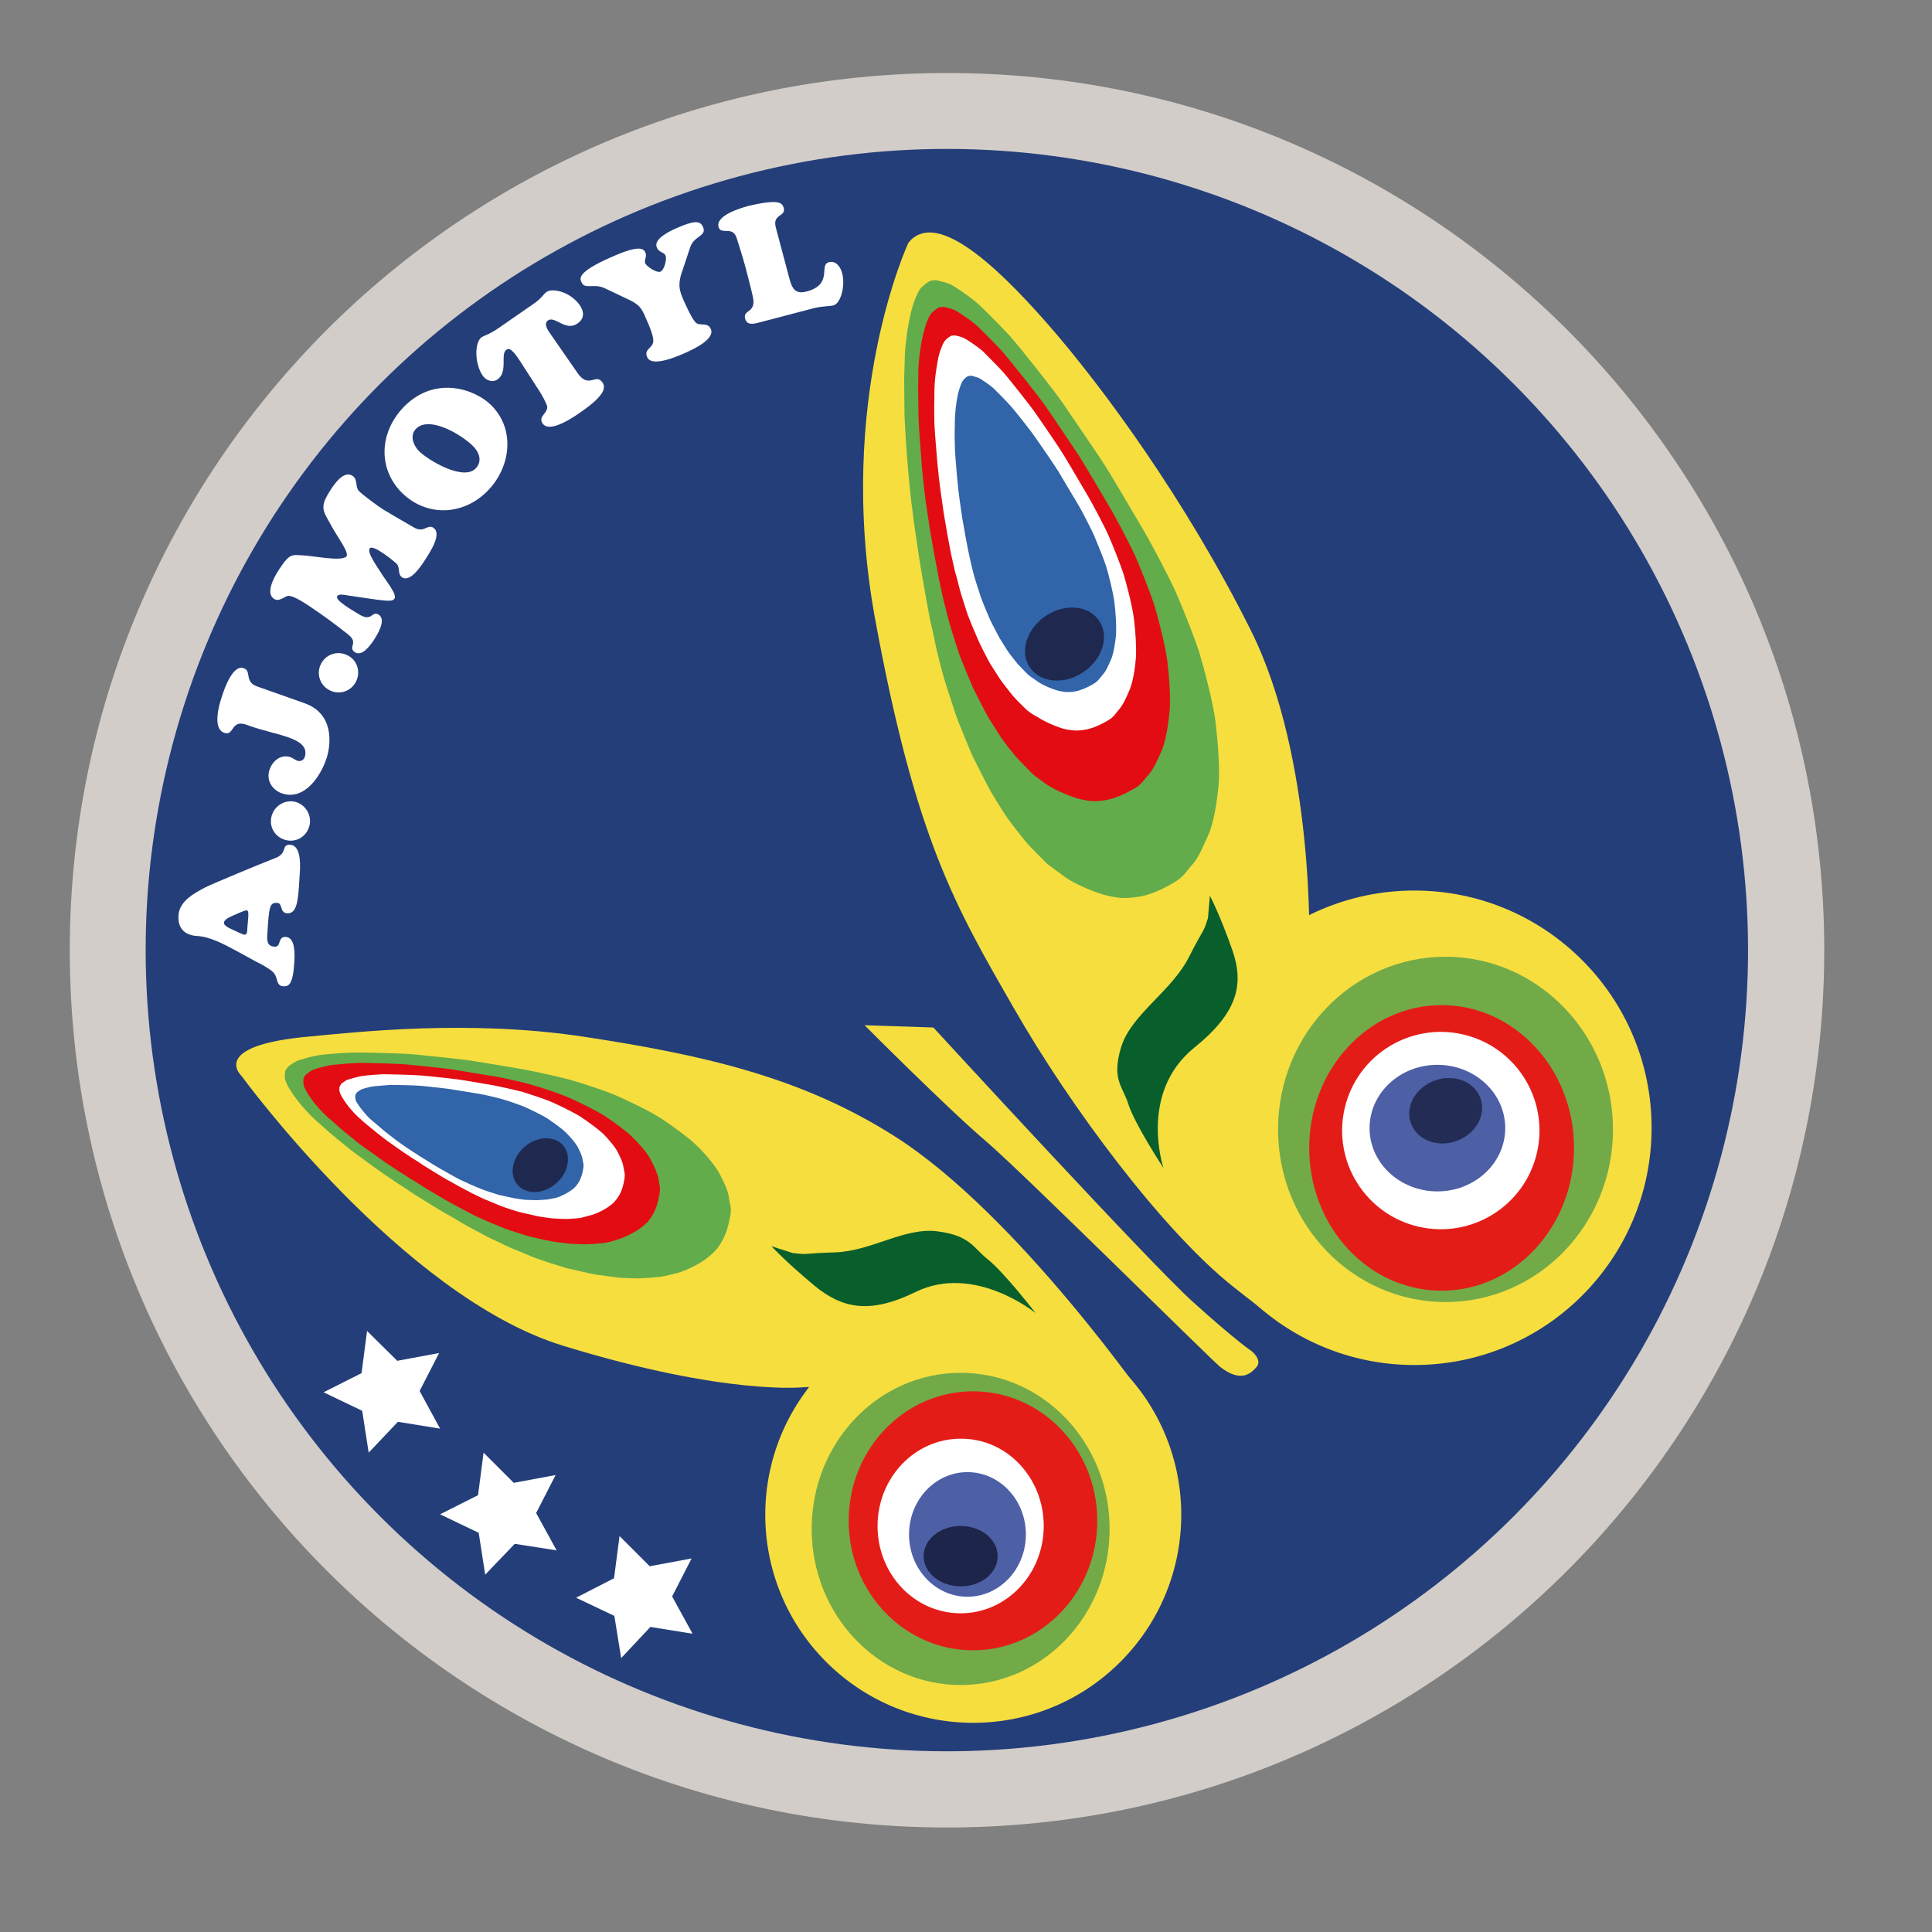 <?xml version="1.0" encoding="utf-8"?>
<!-- Generator: Adobe Illustrator 25.4.1, SVG Export Plug-In . SVG Version: 6.00 Build 0)  -->
<svg version="1.1" id="Warstwa_1" xmlns="http://www.w3.org/2000/svg" xmlns:xlink="http://www.w3.org/1999/xlink" x="0px" y="0px"
	 viewBox="0 0 595.3 595.3" style="enable-background:new 0 0 595.3 595.3;" xml:space="preserve">
<rect x="0" y="0" width="595.3" height="595.3" fill="#808080" stroke="none"/>
<style type="text/css">
	.st0{fill:#D2CDC8;}
	.st1{fill:#243E79;}
	.st2{fill:#F6DE3F;}
	.st3{fill:#72AA48;}
	.st4{fill:#E41C18;}
	.st5{fill:#FFFFFF;}
	.st6{fill:#4D5FA5;}
	.st7{fill:#1D254A;}
	.st8{fill:#222C55;}
	.st9{fill:#62AC4B;}
	.st10{fill:#E30C13;}
	.st11{fill:#3164A9;}
	.st12{fill:#1F284F;}
	.st13{fill:#085F2C;}
</style>
<g>
	<path class="st0" d="M562.1,292.8c0,149.3-121,270.3-270.3,270.3c-149.3,0-270.3-121-270.3-270.3c0-149.3,121-270.3,270.3-270.3
		C441,22.4,562.1,143.5,562.1,292.8z"/>
	
		<ellipse transform="matrix(0.707 -0.707 0.707 0.707 -121.561 292.047)" class="st1" cx="291.8" cy="292.8" rx="246.9" ry="246.9"/>
</g>
<g>
	<path class="st2" d="M279.9,74.8c0,0-22.6,48.3-10.3,115.7c12.5,68.1,24.8,88.8,42.6,119.8c17.7,31,46.2,69,67.7,86.1
		c22.1,17.6,23.4,15.8,23.4,15.8s23.1-1.3,38.9-5.1c15.8-3.8,60.1-15.8,57.6-60.8c0,0,4.7-47.2-33.2-51.9c-38-4.7-40-5.3-49.1,0.4
		c-9,5.7-14.1-2.3-14.1-2.3s1.9-58.4-18-98.3c-19.9-39.9-45.6-75-62.7-94.5C305.7,80.3,288,64.7,279.9,74.8z"/>
	
		<ellipse transform="matrix(0.707 -0.707 0.707 0.707 -242.241 348.832)" class="st2" cx="300" cy="466.8" rx="64.1" ry="64.1"/>
	<path class="st2" d="M74.4,331.5c0,0,49.4,67.8,98.9,83.1c51,15.7,74.8,12.8,74.8,12.8h38l37-8.5l12.3-3.9l19.2,18.6
		c0,0-40.8-59.2-78.8-83.4c-28.3-18-57.9-25-96.2-30.8c-35.2-5.3-69.6-1.4-84.5,0C64.2,322.2,74.4,331.5,74.4,331.5z"/>
	<path class="st2" d="M508.9,347.5c0,40.4-32.7,73.1-73.1,73.1c-40.3,0-73.1-32.7-73.1-73.1c0-40.3,32.7-73.1,73.1-73.1
		C476.2,274.4,508.9,307.2,508.9,347.5z"/>
	<path class="st2" d="M266.4,315.9l21.2,0.7c0,0,66.3,72.2,79.8,84.4c13.5,12.2,18.1,15.2,18.1,15.2s3.7,2.8,1.6,5.1
		c-1.4,1.5-4.4,5.1-11.1-0.1c-2.8-2.2-60.4-59.4-71.9-69.3C292.5,342.1,266.4,315.9,266.4,315.9z"/>
</g>
<path class="st3" d="M341.9,471.1c0,26.6-20.5,48.1-45.9,48.1c-25.3,0-45.9-21.5-45.9-48.1c0-26.6,20.5-48.1,45.9-48.1
	C321.4,423,341.9,444.5,341.9,471.1z"/>
<path class="st3" d="M497,348c0,29.4-23.1,53.2-51.6,53.2c-28.5,0-51.6-23.8-51.6-53.2c0-29.4,23.1-53.2,51.6-53.2
	C473.9,294.8,497,318.7,497,348z"/>
<path class="st4" d="M485,353.7c0,24.3-18.3,44-40.8,44c-22.6,0-40.8-19.7-40.8-44c0-24.3,18.3-44,40.8-44
	C466.7,309.7,485,329.4,485,353.7z"/>
<path class="st4" d="M338.1,468.6c0,22-17.1,39.9-38.3,39.9c-21.2,0-38.3-17.9-38.3-39.9c0-22,17.1-39.9,38.3-39.9
	C321,428.7,338.1,446.5,338.1,468.6z"/>
<ellipse transform="matrix(0.227 -0.974 0.974 0.227 3.963 701.554)" class="st5" cx="443.8" cy="348.3" rx="30.4" ry="30.4"/>
<path class="st5" d="M321.6,470.2c0,14.9-11.5,26.9-25.6,26.9c-14.2,0-25.6-12-25.6-26.9c0-14.9,11.5-26.9,25.6-26.9
	C310.2,443.2,321.6,455.3,321.6,470.2z"/>
<ellipse class="st6" cx="442.9" cy="347.6" rx="20.9" ry="19.5"/>
<ellipse class="st6" cx="298.1" cy="472.8" rx="18" ry="19.2"/>
<path class="st7" d="M307.4,479.5c0,5.2-5.1,9.3-11.4,9.3c-6.3,0-11.4-4.2-11.4-9.3c0-5.2,5.1-9.3,11.4-9.3
	C302.3,470.2,307.4,474.3,307.4,479.5z"/>
<path class="st8" d="M448.7,351.6c-5.9,2.1-12.2-0.4-14-5.6c-1.8-5.2,1.6-11,7.5-13.1c5.9-2.1,12.2,0.4,14,5.6
	C458,343.7,454.6,349.5,448.7,351.6z"/>
<polygon class="st5" points="213.4,503.4 200.4,501.3 191.4,510.9 189.3,497.9 177.5,492.3 189.2,486.3 190.9,473.3 200.2,482.6 
	213.1,480.2 207.1,491.9 "/>
<polygon class="st5" points="171.5,477.7 158.6,475.7 149.5,485.2 147.5,472.3 135.6,466.6 147.3,460.7 149,447.6 158.3,456.9 
	171.2,454.5 165.2,466.2 "/>
<polygon class="st5" points="135.6,440.2 122.6,438.1 113.6,447.6 111.6,434.7 99.7,429 111.4,423.1 113.1,410.1 122.4,419.3 
	135.3,416.9 129.3,428.6 "/>
<g>
	<path class="st5" d="M72.3,292.7c-3.4-1.8-7.6-4.1-11.6-4.3c-3.4-0.2-6-2-5.7-6.4c0.3-4.4,4.9-6.8,8.3-8.6c1.5-0.8,17.3-7.4,21.5-9
		c3.9-1.4,1.8-4.3,4.6-4.1c3.7,0.2,3.1,7.3,2.9,9.8c-0.4,7.2-0.7,11.5-3.8,11.3c-2.4-0.1-1.3-3.1-3.1-3.2c-2.3-0.1-2.5,1.1-3,9.2
		c-0.2,2.6-0.1,4.2,2.3,4.3c2,0.1,0.8-3.2,3.4-3c3,0.2,2.7,5.6,2.6,7.6c-0.4,7.2-1.8,7.7-3.4,7.6c-2.4-0.1-1.5-2.8-3.2-4.4
		c-1.3-1.2-3.6-2.4-5.2-3.2L72.3,292.7z M76.5,282.5c0-0.5,0.2-2-0.5-2c-0.8,0-3.4,1.3-4.2,1.6c-0.8,0.4-2.7,1.1-2.8,2.2
		c-0.1,1.2,2.9,2.2,3.4,2.5c0.5,0.2,2.4,1.2,3,1.2c0.8,0,0.8-1.2,0.8-1.8L76.5,282.5z"/>
	<path class="st5" d="M95.4,254.2c-0.7,3.3-3.8,5.4-7.1,4.7c-3.3-0.7-5.4-3.8-4.7-7.1c0.7-3.3,3.9-5.4,7.1-4.8
		C93.9,247.7,96.1,250.9,95.4,254.2z"/>
	<path class="st5" d="M93.9,216.7c10,3.6,7.6,14.4,6.7,17c-1.8,5.5-6.8,13-13.6,10.8c-3.1-1-5-4-4-7.2c0.9-2.8,3.5-5,6.5-4
		c0.8,0.3,1.5,0.9,2.1,1.1c1.2,0.4,2.2-0.4,2.4-1.5c1.3-5.8-9.3-6.3-17.8-9.5c-5.2-2-3.9,3.5-7.1,2.4c-0.9-0.3-3.8-1.7-0.8-11
		c2.9-9,5.5-9.4,6.8-8.9c2.5,0.8,0.1,4.2,4.1,5.6L93.9,216.7z"/>
	<path class="st5" d="M109.8,209.8c-1.4,3.1-5,4.4-8,3c-3.1-1.4-4.4-5-3-8c1.4-3.1,5-4.4,8-3C109.9,203.1,111.2,206.7,109.8,209.8z"
		/>
	<path class="st5" d="M106.7,183.4c-0.7-0.1-2.3-0.5-2.8,0.3c-0.8,1.3,5,4.5,6.4,5.4c4.5,2.9,4.1-1.1,6.4,0.3
		c2.4,1.6-0.4,6.1-1.5,7.8c-1,1.5-3.6,5.2-5.8,3.8c-2.4-1.6,1.2-2.8-2-5.4c-3.3-2.6-7-5.5-13.1-9.5c-2.5-1.6-3.9-2.3-5.2-2.5
		c-1.2-0.2-3,2.1-4.7,0.9c-2.4-1.6-0.5-5.9,1.7-9.2c3.2-4.9,4-4.3,6.9-4.2c3.4,0.1,12,2,13.7,0.4c1.1-1.1-2.8-6.1-4.6-9.5
		c-2.6-4.7-3.8-5.6-0.2-11.1c1.2-1.9,4.1-6,6.7-4.3c1.7,1.1,0.8,3.2,1.9,4.6c1,1.1,5.7,4.6,7.6,5.8c0.6,0.4,5.4,3.2,9.4,5.5
		c3.2,1.9,4.1-1.1,6,0.1c2.8,1.8-1,7.5-2.2,9.4c-1.1,1.7-4.7,7.6-7.4,5.9c-1.5-1-0.5-3-1.7-4.2c-0.6-0.6-7.3-6.2-8.3-4.7
		c-0.8,1.3,2,5.1,3.5,7.5c1.3,2.2,5.2,6.8,4.1,8c-0.5,0.6-0.7,1-8-0.1L106.7,183.4z"/>
	<path class="st5" d="M123.8,151.8c-7.5-7.5-6.9-18.8,0.8-26.6c9.8-9.8,22.1-5,26.7-0.4c7.7,7.6,6,19.4-1.2,26.6
		C142.6,158.9,131.4,159.3,123.8,151.8z M128.2,132.1c-2,2-0.9,5,0.8,6.8c3,3,13.7,9.3,17.5,5.5c2.2-2.2,1.2-5-0.7-6.9
		C142.6,134.2,132.4,127.9,128.2,132.1z"/>
	<path class="st5" d="M164,93.9c1.8-1.2,2.5-2,3-2.5c0.5-0.6,0.7-0.9,1.5-1.5c1.6-1.1,7.1-0.2,10.2,4.2c1.4,2.1,1.3,4.2-0.8,5.6
		c-3.6,2.5-6.9-2.4-9-1c-1.6,1.1,0.1,3.2,0.3,3.6l8.8,12.7c3.4,4.9,5.6-0.1,7.6,2.8c0.9,1.3,1.4,3.6-6.4,9c-2.1,1.5-9.8,6.9-12,3.7
		c-1.5-2.2,1.6-3.1,1.4-5.2c-0.2-1.1-1.7-3.7-2.4-4.8l-6-9.3c-2.8-4.4-3.7-3.8-4.2-3.4c-1.9,1.3,0.6,6.8-2.7,9.1
		c-1.6,1.1-3.6,0.3-4.6-1.2c-2.4-3.5-2.6-10.1-0.3-11.8c0.3-0.2,0.8-0.4,1.7-0.8c0.9-0.4,2.1-1,3.8-2.2L164,93.9z"/>
	<path class="st5" d="M209.8,84.8c-0.9,3.4-0.4,4.9,1,8.1c1.9,4.2,2.9,5.9,3.7,6.6c1.2,1,3.5-0.3,4.5,1.8c1.5,3.3-5.8,6.5-8,7.5
		c-9,4-11.1,2.5-11.6,1.2c-1.1-2.5,1.9-2.7,1.9-5c0-1.3-0.7-3.5-2.7-7.9c-1.2-2.6-2-3.3-4.5-4.6l-7.8-3.7c-3.4-1.6-6.1,0.5-7.1-1.8
		c-0.5-1.1-1.7-3,9-7.7c9.5-4.3,10.2-2.4,10.7-1.4c0.5,1.2-0.5,2.2-0.1,3.2c0.4,1,3.6,3.1,4.7,2.6c1.2-0.5,2-3.8,1.6-4.9
		c-0.6-1.3-1.9-0.8-2.7-2.5c-1.2-2.7,4.1-5.1,5.8-5.9c5.7-2.5,7.5-2.5,8.4-0.5c1.3,2.9-2.7,2.7-3.9,6.2L209.8,84.8z"/>
	<path class="st5" d="M234.2,99.3c-1.6,0.4-4,1.2-4.6-1.1c-0.8-3,3.7-1.5,2.3-7.1c-0.8-3.6-1.7-6.7-2.4-9.5
		c-0.8-2.9-1.7-5.6-2.5-8.2c-1.2-4-4.9-0.8-5.6-3.5c-0.9-3.5,6.6-5.7,9-6.4c9.8-2.3,10.6-1,11.1,0.6c0.7,2.8-3.7,1.7-2.4,6.2
		l4.1,15.4c0.9,3.5,2,5,5.4,4.1c8.2-2.2,3.6-8.2,6.8-9c2.2-0.6,3.6,1.5,4.1,3.4c1,3.8-0.4,9.3-2.7,9.9c-0.9,0.2-1.6,0.2-2.5,0.3
		c-1,0.1-2.1,0.2-3.7,0.6L234.2,99.3z"/>
</g>
<g>
	<path class="st9" d="M322.7,266.2c0,0-4.9-4.8-6.5-6.7c-1.6-1.9-4.7-5.9-5.9-7.6c-1.2-1.7-4.3-6.8-4.9-7.8c-0.6-1-5-9.6-5.8-11.3
		c-0.8-1.8-4.3-10.2-5.2-12.9c-0.9-2.7-3.2-9.7-3.7-11.5c-0.5-1.8-1.8-6.8-2.1-8.2c-0.3-1.4-1.6-7.6-2-9.1c-0.3-1.5-1.4-7.6-1.7-9.3
		c-0.3-1.7-1.5-8.5-1.7-10c-0.2-1.5-1.4-9.5-1.6-10.9c-0.2-1.4-0.6-4.8-0.8-6.3c-0.2-1.5-0.6-5.7-0.8-7.7c-0.2-2-0.8-9.5-0.9-11.6
		c-0.1-2.1-0.4-6.2-0.4-7.9c0-1.8-0.1-7.5-0.1-10.6c0.1-3.1,0.1-4.2,0.2-7.1c0.1-2.9,0.6-6.2,0.7-7.2c0.1-1,0.7-3.9,1-5.4
		c0.3-1.5,1.1-4.1,1.5-5c0.4-0.9,1-2.6,1.9-3.5c0.9-0.9,2.3-1.9,2.6-2c0.3-0.1,1.5-0.4,2.3-0.2c0.8,0.2,2.8,0.7,3.8,1.1
		c1.1,0.4,6.9,4.3,9.3,6.6c2.4,2.3,8.1,8,10.2,10.5c2.1,2.4,12.1,14.9,15.3,19.5c3.2,4.7,11.7,17.1,13.5,20
		c1.8,2.9,10.2,17.1,12.1,20.4c1.9,3.3,7.5,13.8,9.5,18.4c2,4.6,5.6,13.7,7,18c1.3,4.3,4.4,15.8,5.1,22c0.7,6.2,1.3,14.2,0.9,18.7
		c-0.4,4.6-1.4,11.8-3.2,15.7c-1.8,3.9-2.9,6.9-5,9.2c-2.1,2.3-2.4,3.6-5.7,5.5c-3.3,1.9-7,3.8-11.3,4.4c-4.3,0.6-6,0.2-9-0.4
		c-2.9-0.6-9.9-3.4-13.2-5.8C324.8,267.8,322.7,266.2,322.7,266.2z"/>
	<path class="st10" d="M318.2,238.5c0,0-3.9-3.9-5.2-5.4c-1.3-1.5-3.8-4.7-4.7-6.1c-0.9-1.4-3.5-5.4-3.9-6.2c-0.5-0.8-4-7.6-4.7-9.1
		c-0.6-1.4-3.4-8.1-4.2-10.3c-0.7-2.2-2.5-7.7-2.9-9.2c-0.4-1.4-1.4-5.5-1.7-6.6c-0.3-1.1-1.3-6-1.6-7.2c-0.2-1.2-1.1-6.1-1.4-7.4
		c-0.2-1.3-1.2-6.8-1.4-8c-0.2-1.2-1.1-7.6-1.3-8.7c-0.1-1.1-0.5-3.8-0.6-5.1c-0.1-1.2-0.5-4.6-0.6-6.2c-0.1-1.6-0.6-7.6-0.7-9.3
		c-0.1-1.7-0.3-4.9-0.3-6.3c0-1.4-0.1-6-0.1-8.5c0.1-2.5,0-3.4,0.1-5.7c0.1-2.4,0.5-4.9,0.6-5.7c0.1-0.8,0.5-3.1,0.8-4.3
		c0.3-1.2,0.9-3.3,1.2-4c0.3-0.7,0.8-2.1,1.5-2.8c0.7-0.7,1.8-1.5,2.1-1.6c0.2-0.1,1.2-0.3,1.9-0.2c0.6,0.1,2.2,0.6,3,0.9
		c0.8,0.4,5.5,3.4,7.4,5.3c1.9,1.9,6.5,6.4,8.1,8.4c1.6,1.9,9.7,11.9,12.3,15.6c2.6,3.7,9.3,13.7,10.8,16c1.5,2.4,8.2,13.7,9.7,16.3
		c1.5,2.6,6,11,7.6,14.7c1.6,3.7,4.5,11,5.6,14.4c1.1,3.5,3.5,12.7,4.1,17.6c0.6,4.9,1,11.3,0.7,15c-0.3,3.7-1.1,9.4-2.5,12.6
		c-1.4,3.1-2.4,5.5-4,7.3c-1.7,1.8-1.9,2.9-4.6,4.4c-2.7,1.5-5.6,3-9,3.5c-3.4,0.5-4.8,0.2-7.2-0.3c-2.4-0.5-7.9-2.7-10.6-4.6
		C319.8,239.8,318.2,238.5,318.2,238.5z"/>
	<path class="st5" d="M316.3,218.7c0,0-3.2-3.1-4.2-4.3c-1-1.2-3-3.8-3.8-4.9c-0.7-1.1-2.8-4.3-3.2-5c-0.4-0.6-3.2-6.1-3.7-7.3
		c-0.5-1.1-2.8-6.5-3.4-8.3c-0.6-1.8-2-6.2-2.3-7.4c-0.3-1.2-1.1-4.4-1.4-5.2c-0.2-0.9-1.1-4.8-1.3-5.8c-0.2-1-0.9-4.9-1.1-5.9
		c-0.2-1.1-0.9-5.4-1.1-6.4c-0.1-1-0.9-6.1-1-7c-0.1-0.9-0.4-3.1-0.5-4c-0.1-1-0.4-3.7-0.5-4.9c-0.1-1.3-0.5-6.1-0.6-7.4
		c-0.1-1.4-0.3-3.9-0.3-5.1c0-1.1-0.1-4.8,0-6.8c0-2,0-2.7,0.1-4.6c0.1-1.9,0.4-4,0.5-4.6c0.1-0.6,0.4-2.5,0.6-3.5
		c0.2-1,0.7-2.6,1-3.2c0.2-0.6,0.7-1.7,1.2-2.3c0.6-0.6,1.5-1.2,1.7-1.3c0.2-0.1,1-0.2,1.5-0.1c0.5,0.1,1.8,0.4,2.4,0.7
		c0.7,0.3,4.4,2.7,6,4.2c1.5,1.5,5.2,5.2,6.5,6.7c1.3,1.5,7.7,9.5,9.8,12.5c2.1,3,7.5,10.9,8.6,12.8c1.2,1.9,6.5,11,7.7,13
		c1.2,2.1,4.8,8.8,6.1,11.8c1.3,2.9,3.6,8.8,4.5,11.5c0.9,2.8,2.8,10.1,3.3,14.1c0.5,4,0.8,9.1,0.6,12c-0.2,2.9-0.9,7.5-2,10
		c-1.1,2.5-1.9,4.4-3.2,5.9c-1.3,1.5-1.5,2.3-3.6,3.5c-2.1,1.2-4.5,2.4-7.2,2.8c-2.7,0.4-3.9,0.1-5.7-0.2c-1.9-0.4-6.3-2.2-8.5-3.7
		C317.5,219.8,316.3,218.7,316.3,218.7z"/>
	<path class="st11" d="M316.8,207.9c0,0-2.5-2.5-3.3-3.4c-0.8-1-2.4-3-3-3.9c-0.6-0.9-2.2-3.5-2.5-4c-0.3-0.5-2.6-4.9-3-5.8
		c-0.4-0.9-2.2-5.2-2.7-6.6c-0.5-1.4-1.6-5-1.9-5.9c-0.3-0.9-0.9-3.5-1.1-4.2c-0.2-0.7-0.8-3.9-1-4.6c-0.2-0.8-0.7-3.9-0.9-4.7
		c-0.1-0.9-0.8-4.4-0.9-5.1c-0.1-0.8-0.7-4.9-0.8-5.6c-0.1-0.7-0.3-2.5-0.4-3.2c-0.1-0.8-0.3-2.9-0.4-3.9c-0.1-1-0.4-4.9-0.5-6
		c-0.1-1.1-0.2-3.2-0.2-4.1c0-0.9-0.1-3.8,0-5.4c0-1.6,0-2.1,0.1-3.7c0.1-1.5,0.3-3.2,0.4-3.7c0.1-0.5,0.3-2,0.5-2.8
		c0.2-0.8,0.6-2.1,0.8-2.6c0.2-0.5,0.5-1.3,1-1.8c0.4-0.5,1.2-1,1.3-1c0.2,0,0.8-0.2,1.2-0.1c0.4,0.1,1.4,0.4,2,0.6
		c0.5,0.2,3.5,2.2,4.8,3.4c1.2,1.2,4.1,4.1,5.2,5.4c1.1,1.2,6.2,7.6,7.8,10c1.7,2.4,6,8.7,6.9,10.2c0.9,1.5,5.2,8.8,6.2,10.4
		c1,1.7,3.8,7.1,4.8,9.4c1,2.4,2.9,7,3.6,9.2c0.7,2.2,2.2,8.1,2.6,11.3c0.4,3.2,0.6,7.3,0.5,9.6c-0.2,2.3-0.7,6-1.6,8
		c-0.9,2-1.5,3.5-2.6,4.7c-1.1,1.2-1.2,1.8-2.9,2.8c-1.7,1-3.6,1.9-5.8,2.3c-2.2,0.3-3.1,0.1-4.6-0.2c-1.5-0.3-5.1-1.7-6.8-3
		C317.8,208.7,316.8,207.9,316.8,207.9z"/>
	<path class="st12" d="M322.2,189.8c5.9-4,13.3-3.3,16.5,1.5c3.2,4.8,1,11.8-4.9,15.8c-5.9,4-13.3,3.3-16.5-1.5
		C314.1,200.9,316.3,193.8,322.2,189.8z"/>
</g>
<g>
	<path class="st9" d="M203.6,393.4c0,0-4.9,0.5-6.7,0.5c-1.8,0-5.4-0.1-6.9-0.3c-1.5-0.2-5.7-0.8-6.6-0.9c-0.8-0.1-7.6-1.7-9-2
		c-1.4-0.4-7.6-2.4-9.5-3.1c-1.9-0.8-6.8-2.8-8-3.3c-1.2-0.6-4.6-2.2-5.5-2.6c-0.9-0.4-4.9-2.6-5.9-3.1c-1-0.5-4.8-2.7-5.9-3.4
		c-1.1-0.6-5.4-3.1-6.3-3.7c-0.9-0.6-5.9-3.6-6.7-4.2c-0.8-0.6-2.9-1.9-3.8-2.5c-0.9-0.6-3.4-2.3-4.6-3.1c-1.2-0.8-5.6-4-6.8-4.9
		c-1.2-0.9-3.6-2.6-4.6-3.5c-1-0.8-4.2-3.4-5.9-4.9c-1.7-1.5-2.3-2-3.8-3.4c-1.6-1.4-3.1-3.2-3.6-3.7c-0.5-0.5-1.8-2.2-2.5-3.1
		c-0.7-0.9-1.7-2.5-2.1-3.2c-0.3-0.6-1-1.8-1.1-2.7c-0.1-0.9,0-2.1,0.1-2.3c0.1-0.2,0.5-1,1-1.4c0.4-0.4,1.7-1.2,2.4-1.6
		c0.7-0.4,5.6-1.8,8-2c2.4-0.3,8.2-0.7,10.5-0.7c2.3,0,13.8,0.2,17.9,0.6c4.1,0.4,14.8,1.5,17.3,1.9c2.5,0.4,14.2,2.3,16.8,2.8
		c2.7,0.5,11.1,2.3,14.5,3.3c3.4,1,10.2,3.2,13.2,4.5c3,1.3,10.7,4.9,14.5,7.4c3.7,2.5,8.4,5.9,10.7,8.2c2.4,2.3,5.8,6.2,7.2,9
		c1.4,2.8,2.4,4.8,2.7,7c0.3,2.2,0.9,3,0.4,5.7c-0.5,2.7-1.2,5.6-2.8,8.2c-1.6,2.6-2.7,3.4-4.4,4.8c-1.7,1.4-6.4,3.9-9.3,4.6
		C205.4,393.1,203.6,393.4,203.6,393.4z"/>
	<path class="st10" d="M186.2,383c0,0-4,0.4-5.4,0.4c-1.4,0-4.3-0.1-5.5-0.2c-1.2-0.1-4.6-0.6-5.3-0.7c-0.7-0.1-6.1-1.3-7.2-1.6
		c-1.1-0.3-6.1-1.9-7.6-2.5c-1.6-0.6-5.4-2.2-6.4-2.7c-1-0.4-3.7-1.7-4.4-2.1c-0.7-0.4-3.9-2.1-4.7-2.5c-0.8-0.4-3.9-2.2-4.7-2.7
		c-0.8-0.5-4.3-2.5-5-3c-0.7-0.5-4.7-2.9-5.4-3.4c-0.7-0.4-2.3-1.5-3.1-2c-0.7-0.5-2.8-1.8-3.7-2.5c-0.9-0.7-4.5-3.2-5.5-3.9
		c-1-0.7-2.9-2.1-3.6-2.8c-0.8-0.6-3.4-2.7-4.7-3.9c-1.3-1.2-1.8-1.6-3.1-2.7c-1.2-1.1-2.5-2.6-2.9-3c-0.4-0.4-1.5-1.7-2-2.5
		c-0.5-0.7-1.4-2-1.6-2.5c-0.3-0.5-0.8-1.4-0.9-2.2c-0.1-0.7,0-1.7,0.1-1.9c0.1-0.2,0.4-0.8,0.8-1.1c0.4-0.3,1.3-1,1.9-1.3
		c0.6-0.3,4.4-1.4,6.4-1.6c1.9-0.2,6.6-0.6,8.4-0.6c1.8,0,11,0.2,14.3,0.5c3.3,0.3,11.9,1.2,13.8,1.5c2,0.3,11.3,1.9,13.5,2.2
		c2.1,0.4,8.8,1.8,11.6,2.7c2.8,0.8,8.1,2.6,10.5,3.6c2.4,1,8.6,4,11.6,5.9c3,2,6.7,4.7,8.6,6.6c1.9,1.9,4.7,5,5.7,7.2
		c1.1,2.2,1.9,3.9,2.2,5.6c0.2,1.8,0.7,2.4,0.3,4.6c-0.4,2.2-0.9,4.5-2.2,6.6c-1.3,2.1-2.1,2.7-3.5,3.8c-1.3,1.1-5.2,3.1-7.4,3.7
		C187.7,382.8,186.2,383,186.2,383z"/>
	<path class="st5" d="M178.8,375.3c0,0-3.2,0.3-4.3,0.3c-1.1,0-3.5-0.1-4.4-0.2c-1-0.1-3.7-0.5-4.2-0.6c-0.5-0.1-4.9-1.1-5.7-1.3
		c-0.9-0.2-4.9-1.5-6.1-2c-1.2-0.5-4.3-1.8-5.1-2.1c-0.8-0.4-2.9-1.4-3.5-1.7c-0.6-0.3-3.2-1.7-3.8-2c-0.6-0.3-3.1-1.8-3.8-2.1
		c-0.7-0.4-3.4-2-4-2.4c-0.6-0.4-3.8-2.3-4.3-2.7c-0.5-0.4-1.9-1.2-2.5-1.6c-0.6-0.4-2.2-1.5-3-2c-0.7-0.5-3.6-2.5-4.4-3.1
		c-0.8-0.6-2.3-1.7-2.9-2.2c-0.6-0.5-2.7-2.2-3.8-3.1c-1.1-0.9-1.5-1.3-2.5-2.2c-1-0.9-2-2-2.3-2.4c-0.3-0.3-1.2-1.4-1.6-2
		c-0.4-0.6-1.1-1.6-1.3-2c-0.2-0.4-0.6-1.1-0.7-1.7c-0.1-0.6,0-1.4,0.1-1.5c0.1-0.1,0.3-0.6,0.6-0.9c0.3-0.2,1.1-0.8,1.5-1
		c0.5-0.2,3.5-1.1,5.1-1.3c1.5-0.2,5.2-0.5,6.7-0.5c1.5,0,8.8,0.2,11.4,0.4c2.6,0.2,9.5,1,11.1,1.2c1.6,0.2,9.1,1.5,10.8,1.8
		c1.7,0.3,7.1,1.5,9.3,2.1c2.2,0.7,6.5,2.1,8.4,2.9c1.9,0.8,6.9,3.2,9.3,4.7c2.4,1.6,5.4,3.8,6.9,5.2c1.5,1.5,3.7,4,4.6,5.8
		c0.9,1.8,1.5,3.1,1.7,4.5c0.2,1.4,0.6,1.9,0.3,3.7c-0.3,1.7-0.7,3.6-1.8,5.3c-1.1,1.7-1.7,2.2-2.8,3c-1.1,0.9-4.1,2.5-6,2.9
		C180,375,178.8,375.3,178.8,375.3z"/>
	<path class="st11" d="M168.7,369.6c0,0-2.5,0.2-3.4,0.2c-0.9,0-2.8-0.1-3.5-0.1c-0.8-0.1-2.9-0.4-3.4-0.5c-0.4-0.1-3.9-0.8-4.6-1
		c-0.7-0.2-3.9-1.2-4.9-1.6c-1-0.4-3.5-1.4-4.1-1.7c-0.6-0.3-2.3-1.1-2.8-1.3c-0.5-0.2-2.5-1.3-3-1.6c-0.5-0.3-2.5-1.4-3-1.7
		c-0.5-0.3-2.8-1.6-3.2-1.9c-0.5-0.3-3-1.9-3.4-2.1c-0.4-0.3-1.5-1-2-1.3c-0.5-0.3-1.8-1.2-2.4-1.6c-0.6-0.4-2.9-2-3.5-2.5
		c-0.6-0.5-1.8-1.4-2.3-1.8c-0.5-0.4-2.1-1.7-3-2.5c-0.9-0.8-1.2-1-2-1.7c-0.8-0.7-1.6-1.6-1.8-1.9c-0.3-0.3-0.9-1.1-1.3-1.6
		c-0.4-0.5-0.9-1.3-1.1-1.6c-0.2-0.3-0.5-0.9-0.5-1.4c-0.1-0.5,0-1.1,0.1-1.2c0-0.1,0.3-0.5,0.5-0.7c0.2-0.2,0.9-0.6,1.2-0.8
		c0.4-0.2,2.8-0.9,4.1-1c1.2-0.1,4.2-0.4,5.4-0.4c1.2,0,7.1,0.1,9.2,0.3c2.1,0.2,7.6,0.8,8.8,1c1.3,0.2,7.2,1.2,8.6,1.4
		c1.4,0.2,5.7,1.2,7.4,1.7c1.8,0.5,5.2,1.7,6.7,2.3c1.5,0.7,5.5,2.5,7.4,3.8c1.9,1.3,4.3,3,5.5,4.2c1.2,1.2,3,3.2,3.7,4.6
		c0.7,1.4,1.2,2.5,1.4,3.6c0.1,1.1,0.5,1.5,0.2,2.9c-0.2,1.4-0.6,2.9-1.4,4.2c-0.8,1.3-1.4,1.8-2.2,2.4c-0.9,0.7-3.3,2-4.8,2.4
		C169.7,369.4,168.7,369.6,168.7,369.6z"/>
	<path class="st12" d="M161.5,353.5c3.8-3.4,9.1-3.7,11.9-0.7c2.7,3,1.9,8.3-1.9,11.7c-3.8,3.4-9.1,3.8-11.9,0.7
		C156.8,362.2,157.7,356.9,161.5,353.5z"/>
</g>
<path class="st13" d="M372.2,282.9c-1.7,5.3-1,2.4-5.8,11.9c-5.4,10.7-17.7,17.6-20.9,27.7c-3.1,10,0.4,12.2,2.1,17.5
	c2,6.4,10.9,19.9,10.9,19.9s-7.8-23.1,9.5-37.1c13.4-10.8,15.4-19.5,11.7-30.1c-3.9-11.1-6.9-16.7-6.9-16.7"/>
<path class="st13" d="M244.3,386.1c5.4,0.6,2.5,0.1,12.7-0.2c11.5-0.3,21.6-7.8,31.8-6.5c10.2,1.3,11.1,5.1,15.4,8.5
	c5.3,4.2,14.9,16.7,14.9,16.7s-18.8-15.4-37-6.5c-14.1,6.9-22.6,5.1-31.2-2c-9-7.5-13.2-12.1-13.2-12.1"/>
</svg>
